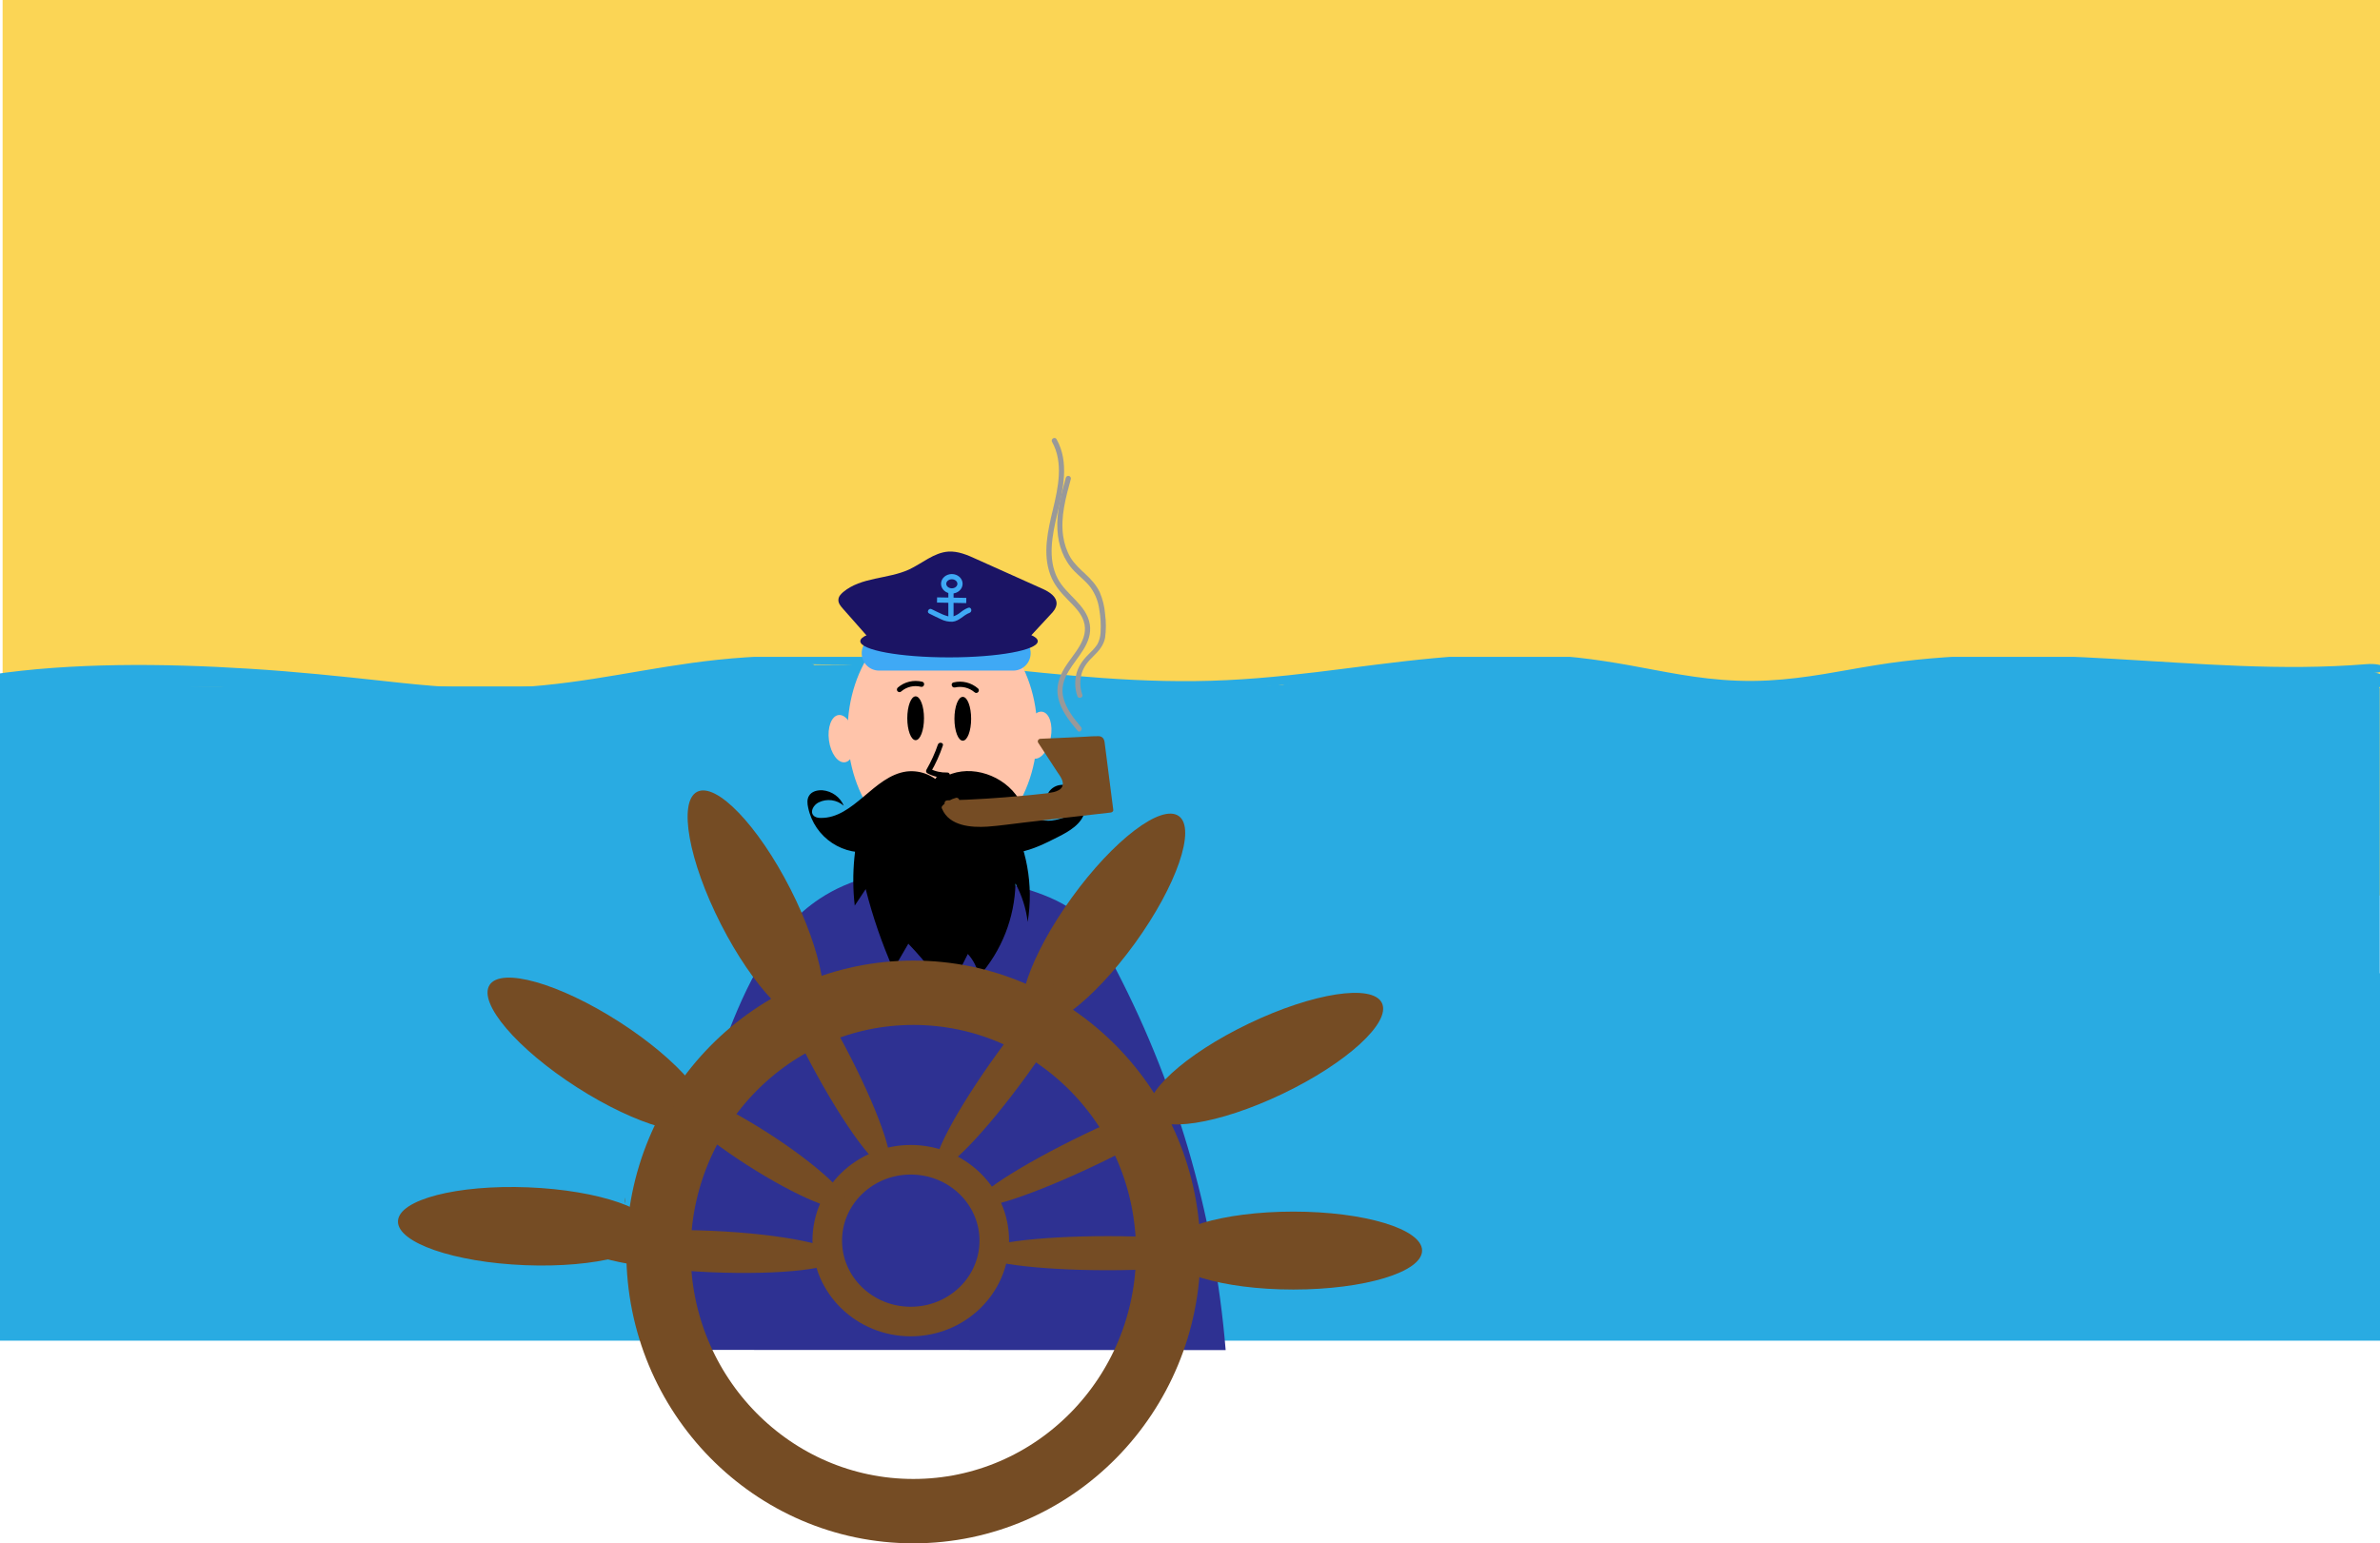 <?xml version="1.0" encoding="utf-8"?>
<!-- Generator: Adobe Illustrator 24.2.3, SVG Export Plug-In . SVG Version: 6.00 Build 0)  -->
<svg version="1.1" id="Layer_1" xmlns="http://www.w3.org/2000/svg" xmlns:xlink="http://www.w3.org/1999/xlink" x="0px" y="0px"
	 viewBox="0 0 1368 887.2" style="enable-background:new 0 0 1368 887.2;" xml:space="preserve">
<style type="text/css">
	.st0{fill:#29ABE2;}
	.st1{opacity:0.86;fill:#FBCF3B;enable-background:new    ;}
	.st2{fill:#754C24;}
	.st3{fill:#2E3192;}
	.st4{fill:#FFC4AA;}
	.st5{fill:#3FA9F5;}
	.st6{fill:#1B1464;}
	.st7{fill:none;stroke:#3FA9F5;stroke-width:3;stroke-miterlimit:10;}
	.st8{fill:#999999;}
	.st9{fill:none;stroke:#754C24;stroke-width:37;stroke-miterlimit:10;}
	.st10{fill:none;stroke:#754C24;stroke-width:17;stroke-miterlimit:10;}
</style>
<symbol  id="New_Symbol" viewBox="-386 -213.9 771.9 427.8">
	<path class="st0" d="M-378.4-182.7c23.2-12,50.4-11,75.2-5.5c13.4,3,26.5,7.1,39.3,12.1c12.2,4.7,24.7,9.6,38,10
		c24,0.7,44-14.2,64.1-25.2c11.4-6.2,23.6-10.8,36.7-11.3c13.7-0.5,27.2,2.4,40.3,6.3c25,7.5,49,19,75.3,21.7
		c27.6,2.8,51.5-8.6,76.2-19.1c12.1-5.2,25.1-10.3,38.5-10.3c12.7,0,23.8,5.2,34.3,11.9c10.5,6.7,21,14.6,33.4,17
		c12.7,2.5,24.8-1.2,35.9-7.2c12.9-7,24.7-15.7,39.3-18.8c14.6-3.1,30.1-1.2,44.7,1.5c29.5,5.5,59.6,14.9,89.5,6.5
		c6.2-1.8,3.5-11.4-2.7-9.6c-26.8,7.6-54.2-0.6-80.6-5.8c-13.3-2.6-26.9-4.8-40.5-3.9c-12.8,0.8-25.2,4.5-36.4,10.8
		c-11.2,6.1-21.8,14.5-34.6,16.9c-13.8,2.5-25.5-4.5-36.6-11.7c-10.6-6.9-21.2-13.7-33.7-16.2s-24.9-0.6-36.9,3.2
		c-25.8,8.3-49.3,24.4-77,25.4c-26.8,1-52-10.7-76.9-19c-24.7-8.3-51.4-13.8-76.6-4.5c-22.3,8.2-40.8,25.7-64.4,30.5
		c-14.7,3-28.8-1.8-42.4-7c-14.3-5.4-28.6-10.5-43.6-13.7c-27.6-6-57.2-6.7-82.9,6.6C-389.2-188.4-384.1-179.7-378.4-182.7
		L-378.4-182.7z"/>
	<path class="st0" d="M383.8-177.6v-0.5h-766.6v392H384v-390.2C383.8-176.7,383.8-177.2,383.8-177.6z"/>
	<path class="st0" d="M-377.6-173.2c33.1,1.5,67.2-10.6,99.6,0v-9.7c-8.9,2-17.6-0.9-26-3.6c-8.2-2.7-16.7-4.6-25.3-5.8
		c-16.9-2.2-34-1.2-50.5,3c-5.3,1.3-4.4,10.3,1.3,9.8l72.4-6.3c2-0.2,5.2-1,7.1-0.3c2.2,0.7,3,3.5,4.3,5.2c2.2,3.2,5.3,5.7,8.8,7.4
		c7.7,3.7,16.6,3.6,24.9,3.1c6.4-0.4,6.4-10.4,0-10c-7.5,0.5-17.6,1.3-23.7-4c-3.2-2.8-4.2-7.3-8-9.7c-4-2.6-9-1.9-13.5-1.6
		l-72.3,6.2l1.4,9.8c17.2-4.4,35.1-5,52.5-1.8c16.3,3.1,32.3,12.2,49.3,8.3c5-1.2,4.5-8.2,0-9.6c-33.5-10.9-68.2,1.2-102.3-0.3
		C-384-183.5-384-173.5-377.6-173.2z"/>
	<path class="st0" d="M-164.3-167.2c19-10.8,41.7-17.5,63.6-13.9c22.8,3.7,42.6,18.2,66.4,17.1l-2.7-19.6c-19.2,2.7-39-0.1-58.1-2.2
		c-19.9-2.1-39.7-3.3-59.5,0.5l11.3,14.7c5-7.9,12.1-14.4,20.4-18.7c10-5.3,3.2-21.6-7.7-18.3c-22.8,7-44.5,17.3-64.4,30.5
		c-10.7,7.1-0.7,24.4,10.1,17.3c18.4-12.3,38.5-21.9,59.7-28.5l-7.7-18.3c-11.3,6.1-20.8,15-27.6,25.9c-5,7.9,3.2,16.2,11.3,14.7
		c19.1-3.6,38.7-1.4,57.9,0.6c20,2.2,39.7,3.8,59.8,1c11.2-1.5,8.5-20.2-2.7-19.6c-11.5,0.5-22.2-3.4-32.9-7.5
		c-11.8-4.5-23.3-8.6-36-9.9c-24.8-2.7-49.9,4.9-71.3,17C-185.6-178.2-175.6-160.9-164.3-167.2L-164.3-167.2z"/>
	<path class="st0" d="M43.7-164.2c17.5-10.1,36.1-21.3,56.7-23.3c9.4-0.9,19,0.1,27.7,4c9.2,4.1,17.4,10.5,25.4,16.6l5-18.6
		c-45.3-3-90.6,1.5-135.6,6.8c-5.4,0.6-10,4.1-10,10c0,4.9,4.6,10.6,10,10c45-5.3,90.2-9.8,135.6-6.8c4.3,0.3,8.5-3.3,9.6-7.3
		c1.3-4.6-1-8.6-4.6-11.3c-8.7-6.7-17.5-13.3-27.7-17.7c-11.1-4.8-23.3-6.8-35.4-5.6c-24.5,2.2-45.9,13.9-66.8,26
		C22.5-175.1,32.5-157.8,43.7-164.2L43.7-164.2z"/>
	<path class="st0" d="M84.4-177.7h27.1c12.9,0,12.9-20,0-20H84.4C71.5-197.7,71.5-177.7,84.4-177.7z"/>
	<path class="st0" d="M376.3-193.5c-19.7-0.2-39.5-0.1-59.2-0.9c-16.1-0.6-34.3,0.6-48.9-7.4l-5,18.6l30.5,0.3c13,0.1,12.7-19,0-20
		c-17.3-1.4-34.8,0.8-51.2,6.5c-8.1,3-16,6.6-23.5,10.9c-6.2,3.4-13.4,8-20.8,5.9l4.4,16.7c19.7-18.5,48.2-27.6,75.1-23.1l-4.4-16.8
		c-9.5,9.4-20.2,17.5-31.9,24c-4.3,2.6-6,7.9-4.1,12.5c2.1,4.9,6.7,6.7,11.8,5.8c13.3-2.2,26.5-5.5,39.3-9.6
		c10.9-3.6,31.6-9.6,23.2-25.4c-6-11.4-23.3-1.3-17.3,10.1l0.5,0.9l-1.4-5.1v1l1.4-5.1c0.1-0.3-0.3,0.2-2,0.8
		c-2.3,0.9-4.7,1.7-7.1,2.5c-4.4,1.5-8.9,2.9-13.5,4.2c-9.4,2.6-18.9,4.7-28.5,6.3l7.7,18.3c13.1-7.4,25.2-16.5,35.9-27.1
		c4.9-4.9,3.2-15.4-4.4-16.7c-34.2-5.9-69.2,4.6-94.6,28.3c-5.6,5.2-2.6,14.7,4.4,16.7c18.8,5.4,33.7-8.2,50-14.9
		c16.1-6.5,33.5-9.2,50.8-7.7v-20l-30.5-0.3c-9.8-0.1-13.8,13.8-5,18.6c16.9,9.3,36.4,9.2,55.1,10c21,0.9,42,0.8,63,1
		C389.1-173.4,389.1-193.4,376.3-193.5L376.3-193.5z"/>
	<path class="st0" d="M309-185.5l3.1,1c2.6,0.6,5.3,0.2,7.7-1c1.1-0.6,2.1-1.5,2.8-2.6c0.9-1,1.5-2.1,1.8-3.4c0.7-2.6,0.3-5.4-1-7.7
		l-1.6-2c-1.2-1.2-2.7-2.1-4.4-2.6l-3.1-1c-1.3-0.4-2.7-0.5-4-0.2c-1.3,0.1-2.6,0.5-3.7,1.2c-1.1,0.6-2.1,1.5-2.8,2.6
		c-0.9,1-1.5,2.1-1.8,3.4c-0.7,2.6-0.3,5.4,1,7.7l1.6,2C305.8-186.8,307.4-185.9,309-185.5z"/>
	<path class="st0" d="M376.3-175.6c12.9,0,12.9-20,0-20S363.4-175.6,376.3-175.6z"/>
</symbol>
<rect x="1.5" class="st1" width="1366.5" height="514.8"/>
<rect y="559.5" class="st0" width="1368" height="211.2"/>
<g>
	<defs>
		<rect id="SVGID_1_" x="-4" y="377.6" width="1381.3" height="222.4"/>
	</defs>
	<clipPath id="SVGID_2_">
		<use xlink:href="#SVGID_1_"  style="overflow:visible;"/>
	</clipPath>
	<g transform="matrix(1 0 0 1 0 0)" style="clip-path:url(#SVGID_2_);">
		
			<use xlink:href="#New_Symbol"  width="771.9" height="427.8" x="-386" y="-213.9" transform="matrix(1.789 0 0 0.52 680.873 487.221)" style="overflow:visible;"/>
	</g>
</g>
<path class="st2" d="M359.3,688.4c-0.2,1.2-0.2,2.4,0.1,3.5C359.4,690.7,359.4,689.6,359.3,688.4z"/>
<path class="st3" d="M704.5,776.1c-6.5-78.8-29-155.3-66.3-225c-4.8-8.9-9.9-17.9-17.5-24.6c-8-7.1-18.2-11.3-28.4-14.7
	c-39.6-13.6-86.2-18.3-121.1,4.8c-27.5,18.2-42.4,50-54.1,80.9c-21.9,57.7-37.5,117.5-46.6,178.5"/>
<ellipse class="st4" cx="541.7" cy="420.5" rx="54.5" ry="69.6"/>
<ellipse cx="526.3" cy="412.9" rx="4.8" ry="12.6"/>
<ellipse cx="553.4" cy="413.2" rx="4.8" ry="12.6"/>
<path d="M518.9,448.5c1.3,8,6.8,15.1,14,18.8c6.7,3.5,18.5,5.4,22.9-2.5c1.1-2.3,2-4.8,2.5-7.3l2.4-9.7c0.5-1.9-2.4-2.7-2.9-0.8
	c-1.2,4.6-2.1,9.4-3.6,14c-0.5,1.9-1.6,3.6-3.2,4.8c-1.8,1-3.9,1.6-6,1.5c-7.1,0.2-13.9-3.4-18.4-8.8c-2.6-3.1-4.3-6.8-4.9-10.8
	C521.5,445.8,518.6,446.6,518.9,448.5L518.9,448.5z"/>
<path d="M539.1,428c-1.7,5-3.9,9.8-6.6,14.5c-0.4,0.7-0.2,1.6,0.5,2c3.5,1.9,7.5,2.8,11.5,2.6c1.9-0.1,1.9-3.1,0-3
	c-3.5,0.1-6.9-0.6-10-2.2l0.5,2c2.8-4.8,5.1-9.9,6.9-15.2C542.7,427,539.8,426.2,539.1,428L539.1,428z"/>
<path d="M543,453.2c-5-7-13.4-10.7-21.9-9.7c-18.9,2.5-30.3,27-49.4,26.7c-1.5,0-3.2-0.3-4.2-1.5c-2-2.3,0.2-6,3-7.4
	c4.8-2.4,10.5-1.6,14.5,1.9c-2.1-5-6.8-8.4-12.2-8.9c-2.9-0.2-6.3,0.6-7.8,3.2c-1.2,2-1,4.4-0.5,6.7c3.6,17.4,20.6,28.7,38,25.1
	c1.6-0.3,3.3-0.8,4.8-1.4c4.5-1.7,8.5-4.3,12.7-6.7c5.4-3,11.1-5.5,16.9-7.4c1.8-0.7,3.7-1,5.6-0.7c2.5,0.6,4.2,2.7,5.9,4.5
	c9.6,10,23.6,14.6,37.3,12.3c7.9-1.4,15.2-5.1,22.3-8.7c6.6-3.3,13.8-7.5,15.5-14.6c1.8-7.8-5.6-16.2-13.5-15.4
	c-2.9,0.2-5.5,1.7-7.1,4c-1.5,2.4-1.3,5.9,0.9,7.7c2.6-1.8,5.9-3.1,8.9-2.2s4.8,5.3,2.5,7.5c-0.7,0.6-1.5,1-2.4,1.3
	c-5.2,2-11.1,3.4-16.2,1.2c-5.9-2.5-8.9-8.9-12.8-14c-9.6-12.5-28.6-17.7-42-9.4"/>
<path d="M538,447.8c-0.5,1.8-0.5,3.7-0.1,5.5c0.4,1.4,1,2.8,1.7,4.1l-0.5-1.1c0.1,0.3,0.2,0.5,0.3,0.8c0.3,1.1,1.1,2.1,2.1,2.7
	c2.1,1.3,4.9,0.5,6.1-1.6c0,0,0,0,0,0c0.6-1.1,0.8-2.3,0.5-3.5c-0.4-1.2-0.9-2.4-1.5-3.6l0.5,1.1c-0.2-0.6-0.4-1.2-0.5-1.8l0.2,1.2
	c-0.1-0.6-0.1-1.2,0-1.8l-0.2,1.2c0-0.3,0.1-0.6,0.2-0.9c0.3-1.2,0.1-2.4-0.5-3.5c-1.3-2.1-4-2.9-6.2-1.6
	C539,445.7,538.3,446.6,538,447.8L538,447.8z"/>
<path d="M543.7,454.7l1.7-2.1l-7.1-5.4c-0.3,0.8-0.7,1.5-1.1,2.3l6.2-1.6l0,0l0.9,0.7l-0.1-0.1l0.7,0.9l-0.1-0.1l0.5,1.1
	c0-0.1,0-0.1,0-0.2l0.2,1.2c0-0.1,0-0.1,0-0.2l-0.2,1.2c0-0.1,0-0.2,0.1-0.2l-0.5,1.1c0.1-0.1,0.1-0.2,0.2-0.3l-0.7,0.9l0.3-0.4
	c0.3-0.4,0.7-0.8,0.9-1.3c0.1-0.3,0.3-0.6,0.5-0.8l-0.7,0.9l0.2-0.2l-0.9,0.7c0.1-0.1,0.2-0.1,0.3-0.1l-1.1,0.5
	c0.1,0,0.2-0.1,0.2-0.1l-1.2,0.2h0.2c0.6,0,1.2-0.1,1.7-0.4c1.1-0.4,2-1.3,2.4-2.4c0.3-0.5,0.4-1.1,0.4-1.7l-0.2-1.2
	c-0.2-0.8-0.6-1.4-1.2-2l-0.9-0.7c-0.7-0.4-1.5-0.6-2.3-0.6c-1,0-1.9,0.2-2.8,0.7c-0.4,0.2-0.8,0.5-1.1,0.9
	c-0.1,0.1-0.1,0.1-0.2,0.2c-0.4,0.4-0.7,0.9-1,1.4c-0.1,0.2-0.2,0.4-0.4,0.6l0.7-0.9c-0.3,0.5-0.7,0.9-1.1,1.4
	c-0.1,0.1-0.1,0.2-0.2,0.3c-0.1,0.2-0.2,0.4-0.2,0.6c-0.1,0.2-0.2,0.4-0.2,0.6v0.1c-0.2,0.9-0.2,1.9,0,2.8c0.1,0.4,0.3,0.8,0.5,1.2
	c0.4,0.7,1,1.3,1.7,1.7c0.5,0.3,1.1,0.5,1.7,0.5c0.6,0.1,1.2,0.1,1.8-0.1l1.1-0.5c0.7-0.4,1.2-0.9,1.6-1.6c0.4-0.8,0.8-1.5,1.1-2.3
	c0.6-1.1,0.7-2.3,0.5-3.5l-0.6-1.1c-0.3-0.5-0.7-1-1.2-1.3c-0.3-0.3-0.6-0.5-1-0.6c-0.5-0.3-1.1-0.4-1.7-0.4l-1.2,0.2
	c-0.8,0.2-1.4,0.6-2,1.1l-1.7,2.1c-0.4,0.4-0.7,0.9-0.9,1.4c-0.3,0.5-0.4,1.1-0.4,1.7c0,0.6,0.1,1.2,0.4,1.7
	c0.2,0.6,0.5,1.1,0.9,1.5l0.9,0.7c0.7,0.4,1.5,0.6,2.3,0.6l1.2-0.2C542.4,455.7,543.1,455.3,543.7,454.7L543.7,454.7z"/>
<path d="M496.6,466c-5.5,17.6-7.4,36.3-5.3,54.6l6.3-9.5c4,15.8,9.3,31.2,15.9,46.2l8.6-14.8c10.5,11,21.7,23.8,20,38.3
	c4-11.1,8.7-21.9,14.2-32.4c3.3,3.6,5.5,8.1,6.4,12.9c13.1-14.8,20.5-33.7,21-53.4c3.7,6.9,6.1,14.4,7,22.1
	c3.5-21.3-0.5-43.1-11.2-61.8"/>
<path d="M548.9,395.2c4-0.9,8.1,0.1,11.2,2.7c0.6,0.6,1.5,0.6,2.1,0c0.6-0.6,0.6-1.5,0-2.1c-3.9-3.4-9.1-4.7-14.1-3.5
	C546.2,392.7,547,395.6,548.9,395.2L548.9,395.2z"/>
<path d="M518.1,397.4c3.1-2.6,7.3-3.6,11.2-2.6c1.9,0.5,2.7-2.4,0.8-2.9c-5-1.2-10.2,0-14.1,3.4c-0.6,0.6-0.6,1.5-0.1,2.1
	C516.5,398,517.5,398.1,518.1,397.4C518.1,397.5,518.1,397.5,518.1,397.4L518.1,397.4z"/>
<ellipse transform="matrix(0.991 -0.134 0.134 0.991 -52.381 68.352)" class="st4" cx="483.6" cy="424.9" rx="7.4" ry="13.7"/>
<ellipse transform="matrix(0.182 -0.983 0.983 0.182 72.739 932.498)" class="st4" cx="596.9" cy="422.5" rx="13.7" ry="7.4"/>
<path class="st5" d="M505.3,365.5h77.1c5.6,0,10,4.5,10,10v0c0,5.6-4.5,10-10,10h-77.1c-5.6,0-10-4.5-10-10v0
	C495.3,370,499.8,365.5,505.3,365.5z"/>
<ellipse class="st6" cx="545.5" cy="368.6" rx="51" ry="9.3"/>
<path class="st6" d="M502.4,370.2l-18-20.4c-1.2-1.4-2.6-3-2.5-5s1.4-3.2,2.7-4.4c10.5-8.8,25.6-7.4,37.9-13
	c7.5-3.5,14.3-9.7,22.5-10.3c5.7-0.4,11.2,2,16.4,4.4l38.1,17.1c3.7,1.7,8,4.4,7.8,8.6c-0.2,2.4-1.8,4.4-3.5,6.1l-11.4,12.3"/>
<ellipse class="st7" cx="547.1" cy="335.6" rx="4.7" ry="4.1"/>
<line class="st7" x1="546.6" y1="339.8" x2="546.6" y2="355.5"/>
<line class="st7" x1="538.6" y1="344.9" x2="555.4" y2="345.2"/>
<path class="st5" d="M534.1,352.7c2.2,1.1,4.4,2.2,6.6,3.2c2.1,1.1,4.5,1.6,6.8,1.5c4-0.4,6.2-3.8,9.8-5.1c1.8-0.7,1-3.6-0.8-2.9
	c-1.6,0.6-3,1.5-4.4,2.6c-1.3,1.1-2.8,1.9-4.4,2.4c-2,0.4-4.1-0.5-5.9-1.2c-2.1-0.9-4.2-2-6.3-3
	C533.9,349.3,532.4,351.9,534.1,352.7L534.1,352.7z"/>
<path class="st2" d="M544.4,461.7c19.4-0.6,38.8-2,58.2-4.3c3.9-0.5,8.5-1.6,9.5-5.4c0.7-2.7-0.9-5.3-2.4-7.6l-11.9-18.2l32.8-1.5
	c0.7-0.1,1.4,0,1.9,0.4c0.4,0.5,0.7,1.1,0.7,1.7c1.7,13,3.3,25.9,5,38.9l-67.3,7.7c-10.6,1.2-24.3,0.8-28.4-9.1
	c2-2.1,4.5-3.5,7.3-4.2"/>
<path class="st2" d="M544.4,463.2c14.5-0.4,29-1.3,43.4-2.7c3.6-0.3,7.2-0.7,10.8-1.1c2.9-0.2,5.7-0.6,8.5-1.3
	c2.3-0.6,4.3-1.9,5.7-3.9c1.6-2.6,0.9-5.7-0.4-8.3c-1.8-3.5-4.3-6.8-6.5-10.2l-6.7-10.4l-1.3,2.3l29.3-1.3c1.2,0,2.3-0.1,3.5-0.2
	c0.2,0,0.8-0.1,1,0.1s0.2,1,0.2,1.3c0.3,2.4,0.6,4.8,0.9,7.1l1.9,14.5l2.1,16.5l1.5-1.5l-45.3,5.2c-7.4,0.9-14.9,1.7-22.3,2.5
	c-4.9,0.7-9.9,0.6-14.8-0.1c-5.1-1-9.8-3.3-11.9-8.2l-0.2,1.8c1.8-1.9,4.1-3.2,6.6-3.8c0.8-0.3,1.2-1.2,0.9-1.9
	c-0.3-0.7-1-1.1-1.7-1c-3,0.8-5.8,2.4-7.9,4.6c-0.5,0.5-0.6,1.2-0.2,1.8c4.2,9.9,16.8,10.8,26.1,10.2c7.1-0.5,14.2-1.6,21.3-2.4
	l23.3-2.7l26.2-3c0.7-0.1,1.6-0.6,1.5-1.5c-1.3-10.4-2.7-20.8-4-31.2c-0.3-2.6-0.7-5.2-1-7.8c-0.3-2-1.3-3.3-3.4-3.4
	c-2.6,0-5.1,0.1-7.6,0.3l-8,0.4l-17.9,0.8c-0.8,0-1.5,0.7-1.5,1.5c0,0.2,0.1,0.5,0.2,0.7l11.1,17c1.5,2.2,4,5.4,2.8,8.2
	c-0.8,1.9-3,2.7-4.8,3.2c-2.7,0.6-5.5,1-8.3,1.2c-3.3,0.4-6.7,0.7-10.1,1c-6.7,0.6-13.5,1.2-20.2,1.6c-7.6,0.5-15.1,0.8-22.7,1
	C542.4,460.2,542.4,463.2,544.4,463.2L544.4,463.2z"/>
<path class="st8" d="M621.4,418c-4.1-4.9-8.4-10.3-10.1-16.6c-1.5-5.5,0-10.7,2.9-15.5c5-8.4,13.9-16.2,12.2-27
	c-1.8-11.2-13.6-16.9-18.5-26.4c-5.9-11.3-3-25.2-0.2-37c3.3-13.9,7.1-29.7-0.4-43c-0.9-1.7-3.5-0.2-2.6,1.5
	c6.7,11.9,3.5,26.4,0.5,38.9c-2.9,12-6,25.4-1.5,37.5c2,5.5,5.7,9.9,9.8,14.1c3.6,3.7,7.8,7.6,9.4,12.6c3.4,10.3-6,18.7-10.9,26.7
	c-3.3,5.4-5.2,11.3-3.7,17.6c1.6,7.2,6.5,13.2,11.1,18.7C620.5,421.6,622.6,419.4,621.4,418L621.4,418z"/>
<path class="st8" d="M622.1,399.3c-1.4-3.9-1.5-8.1-0.4-12c1.2-4.2,3.8-7.2,6.8-10.1s5.9-6.2,6.7-10.6c0.6-4.5,0.6-9,0-13.5
	c-0.3-4.4-1.4-8.7-3.1-12.7c-1.9-4-4.8-7.2-8-10.2s-6.5-5.9-8.8-9.7c-2.2-3.8-3.6-8-4.2-12.3c-1.6-11.1,1.5-22.2,4.4-32.8
	c0.2-0.8-0.3-1.6-1.1-1.8c-0.8-0.2-1.6,0.3-1.8,1.1l0,0c-2.7,9.7-5.4,19.7-4.8,29.9c0.5,8.9,3.5,17.4,9.8,23.8
	c3.1,3.2,6.8,5.9,9.4,9.5c2.5,3.6,4.2,7.7,4.8,12.1c0.8,4.5,1.1,9.1,0.8,13.6c-0.1,2.3-0.7,4.6-1.8,6.7c-1.1,1.7-2.5,3.3-4,4.7
	c-3.4,3.3-6.3,6.7-7.8,11.3c-1.4,4.6-1.3,9.5,0.3,14C619.9,401.9,622.8,401.1,622.1,399.3L622.1,399.3z"/>
<path class="st0" d="M747.8,709.5l12.1,32c1.1,2.9,4.1,5.2,7.4,4.2c2.9-0.9,5.4-4.2,4.2-7.4l-12.1-32c-1.1-2.9-4.1-5.2-7.4-4.2
	C749.1,703.1,746.6,706.4,747.8,709.5z"/>
<ellipse class="st9" cx="525" cy="719.7" rx="146.5" ry="149"/>
<ellipse class="st10" cx="523.5" cy="713.2" rx="48" ry="46.5"/>
<ellipse transform="matrix(0.54 -0.842 0.842 0.54 -352.368 567.968)" class="st2" cx="343.5" cy="606.4" rx="22.4" ry="74"/>
<ellipse transform="matrix(0.891 -0.454 0.454 0.891 -189.221 254.2)" class="st2" cx="434.4" cy="520.9" rx="22.4" ry="74"/>
<ellipse transform="matrix(3.996804e-02 -0.999 0.999 3.996804e-02 -413.524 979.259)" class="st2" cx="302.8" cy="704.8" rx="22.4" ry="74"/>
<ellipse transform="matrix(0.586 -0.81 0.81 0.586 -166.024 732.957)" class="st2" cx="634.4" cy="529" rx="74" ry="22.4"/>
<ellipse transform="matrix(0.902 -0.432 0.432 0.902 -191.59 373.583)" class="st2" cx="727.4" cy="608.9" rx="74" ry="22.4"/>
<ellipse class="st2" cx="743.4" cy="718.9" rx="74" ry="22.4"/>
<ellipse transform="matrix(0.54 -0.842 0.842 0.54 -355.908 670.063)" class="st2" cx="435.1" cy="660.7" rx="11" ry="61.6"/>
<ellipse transform="matrix(4.396806e-02 -0.999 0.999 4.396806e-02 -327.866 1096.203)" class="st2" cx="408.8" cy="719.4" rx="11.9" ry="74"/>
<ellipse transform="matrix(0.883 -0.469 0.469 0.883 -228.627 294.263)" class="st2" cx="475.8" cy="605.6" rx="11" ry="74"/>
<ellipse transform="matrix(0.586 -0.81 0.81 0.586 -254.564 724.779)" class="st2" cx="582.1" cy="611.5" rx="74" ry="10.6"/>
<ellipse transform="matrix(0.901 -0.433 0.433 0.901 -224.096 337.365)" class="st2" cx="628" cy="660.3" rx="74" ry="9.4"/>
<ellipse class="st2" cx="636.7" cy="720.4" rx="74" ry="9.8"/>
</svg>
